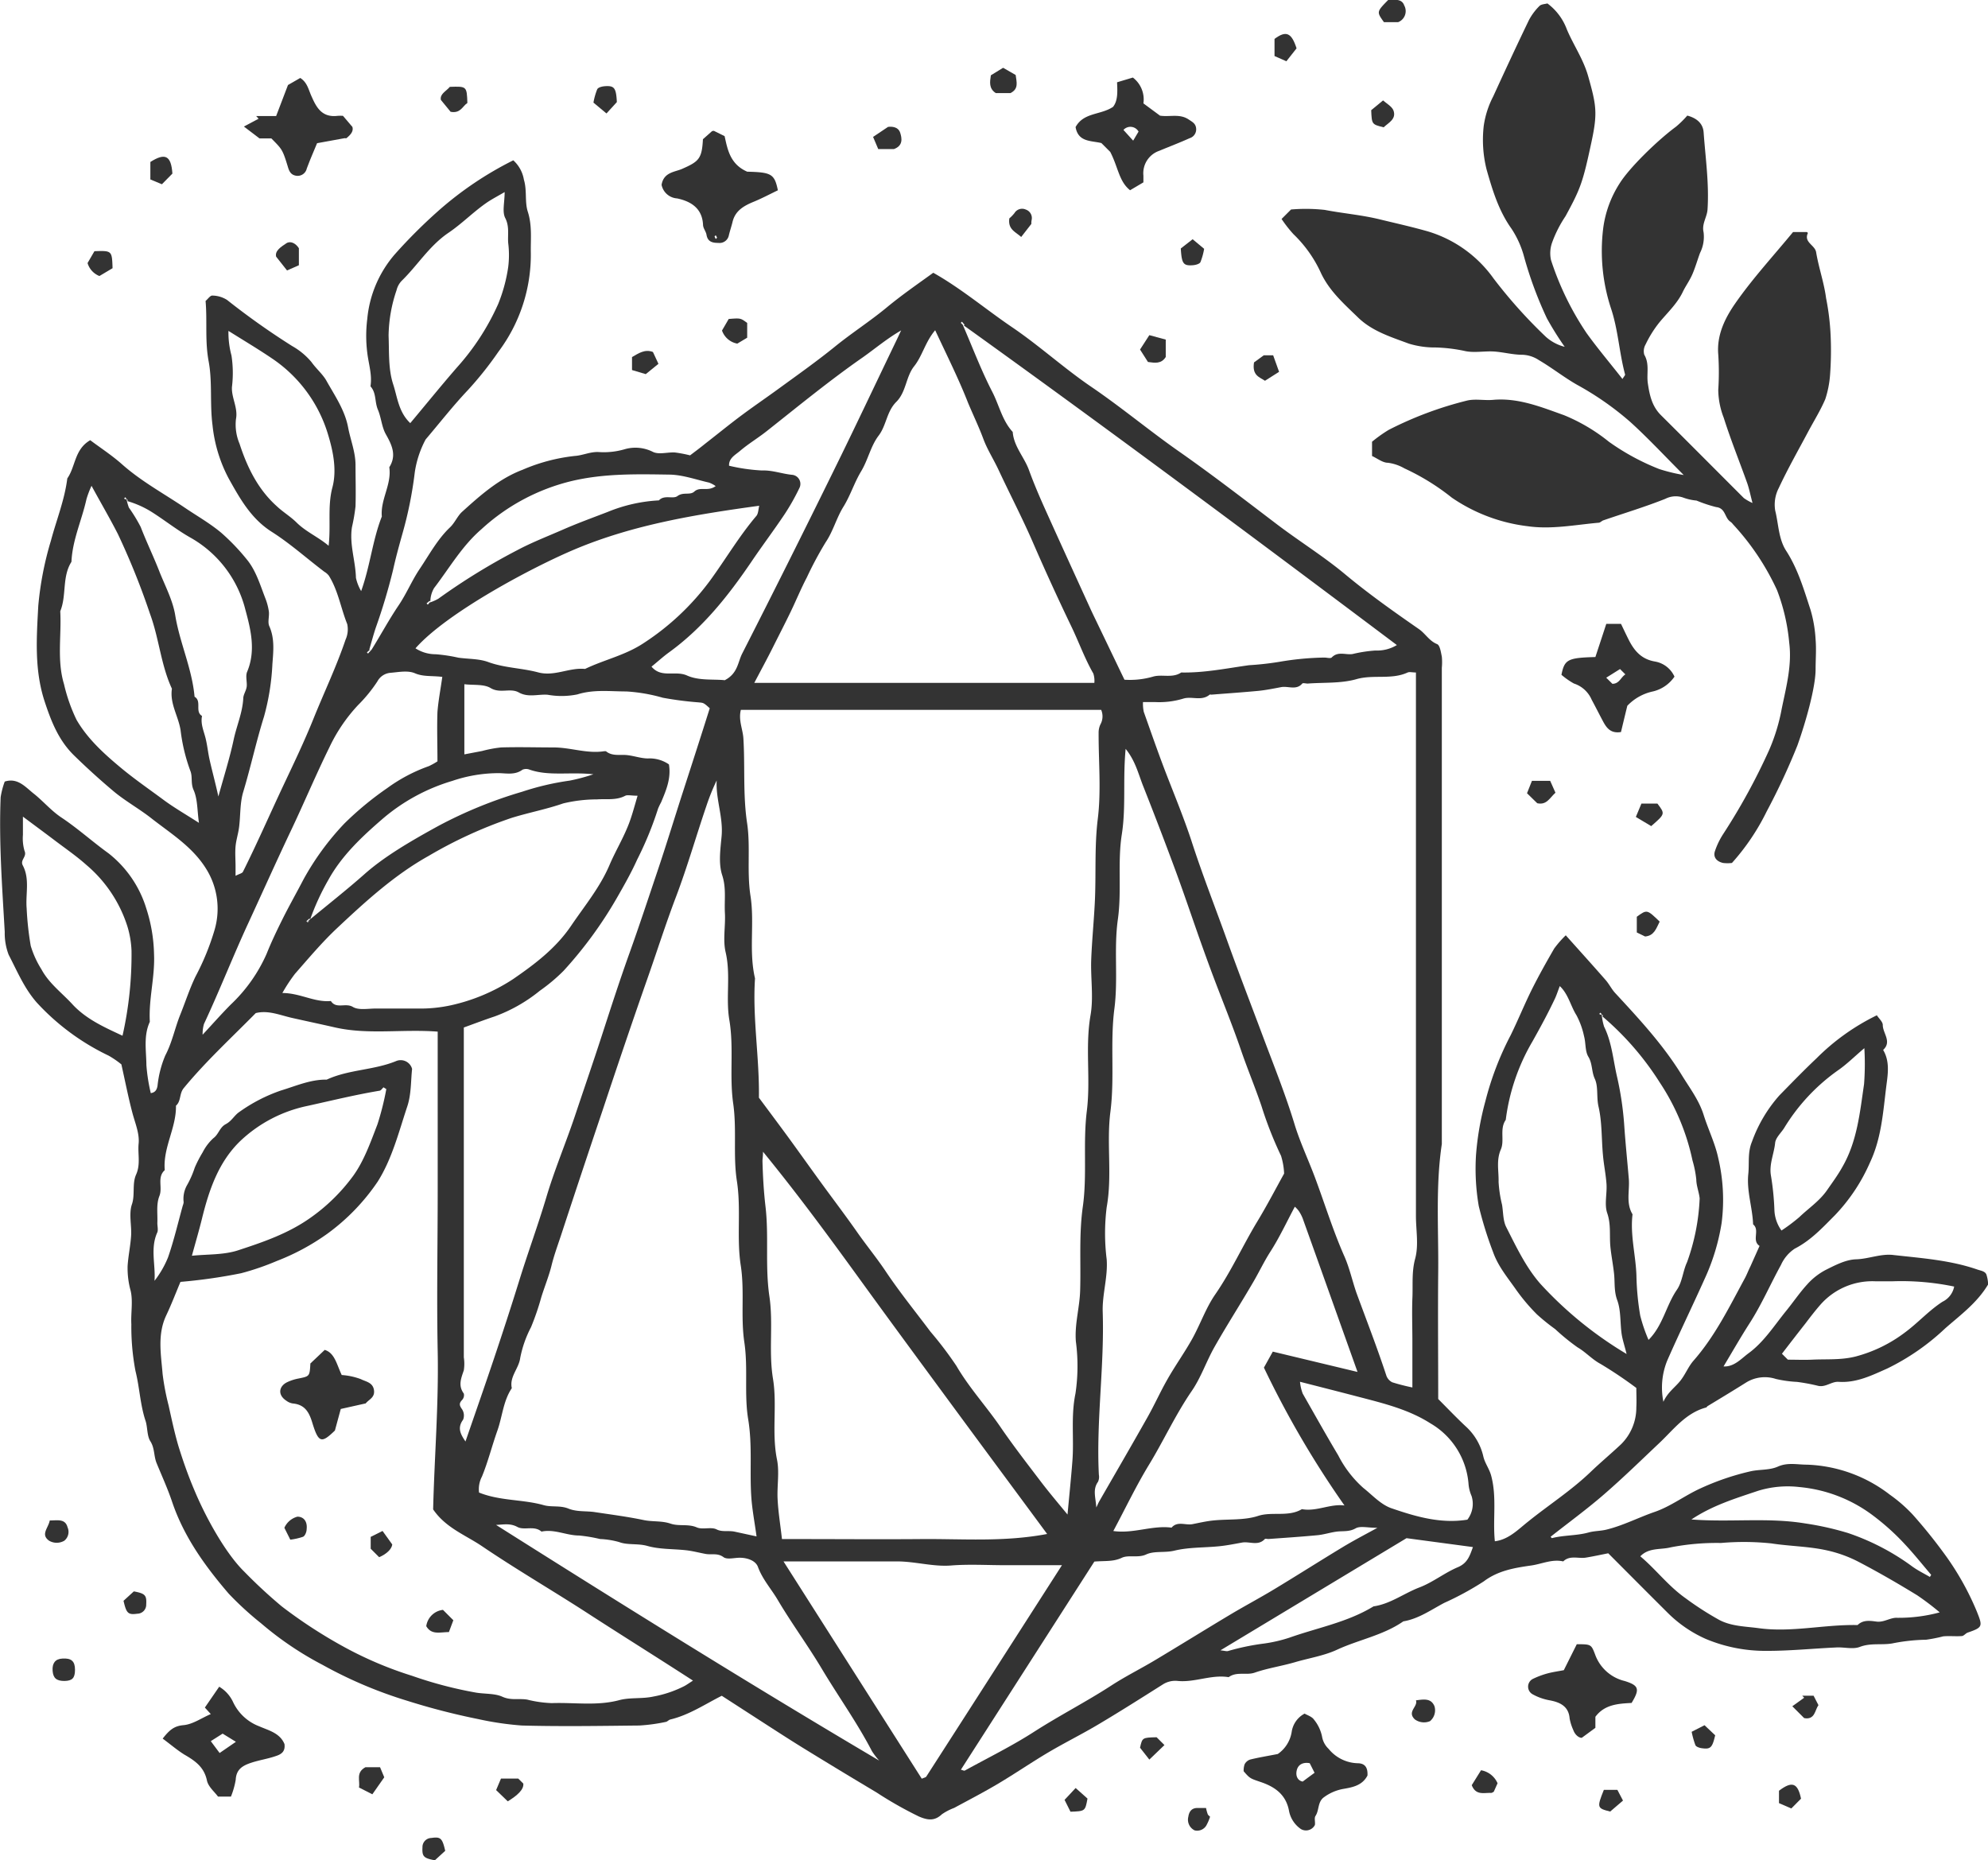 <svg xmlns="http://www.w3.org/2000/svg" viewBox="0 0 335.56 313.99"><defs><style>.a{fill:#333;}</style></defs><path class="a" d="M62.67,109.74c1.6-2.57,3-5.18,4.64-7.6,1.34-2,2.22-4.16,3.53-6.11,1.62-2.41,3-5,5.1-7,.8-.75,1.25-1.87,2-2.59,3.12-2.82,6.26-5.63,10.27-7.15a30.44,30.44,0,0,1,8.81-2.33c1.39-.09,2.68-.77,4.16-.65a12.53,12.53,0,0,0,4.18-.46,6.52,6.52,0,0,1,4.8.4c1,.53,2.47.06,3.73.12a21.09,21.09,0,0,1,2.59.49c.55-.42,1.58-1.18,2.59-2,2.07-1.61,4.1-3.27,6.2-4.83s4.22-3,6.31-4.53c3.15-2.29,6.35-4.56,9.36-7,2.82-2.29,5.88-4.25,8.68-6.56,2.53-2.1,5.28-4,7.91-5.9,4.72,2.66,8.83,6.15,13.26,9.16,4.65,3.15,8.85,7,13.48,10.14,5,3.41,9.59,7.24,14.49,10.69,5.73,4,11.28,8.29,16.86,12.53,3.74,2.83,7.75,5.32,11.35,8.31,4,3.34,8.26,6.35,12.54,9.32,1.08.75,1.74,2,3.06,2.53.49.2.64,1.36.8,2.11a9.93,9.93,0,0,1,0,1.89v80.38c-1.07,7.13-.54,14.32-.61,21.48s0,14.29,0,21.56c1.49,1.49,3,3.08,4.61,4.59a9.8,9.8,0,0,1,3,5.08c.25,1.14,1,2.07,1.32,3.24,1,3.68.25,7.41.63,11.1,2.32-.28,3.94-2,5.6-3.31,3.47-2.8,7.23-5.21,10.49-8.32,1.68-1.62,3.51-3.14,5.23-4.76a8.69,8.69,0,0,0,2.56-6.19c.06-1.14,0-2.29,0-3.3a71.87,71.87,0,0,0-6.05-4.06c-1.44-.77-2.5-2-3.87-2.79a36.6,36.6,0,0,1-3.78-3.08,35.12,35.12,0,0,1-3.06-2.47,32.21,32.21,0,0,1-3.55-4.2c-1.39-2-3-3.89-3.85-6.28a63.07,63.07,0,0,1-2.44-7.84,37.14,37.14,0,0,1-.46-8.59,48,48,0,0,1,1.58-9.08A51.11,51.11,0,0,1,255,174.71c1.24-2.53,2.3-5.15,3.55-7.67,1.18-2.36,2.47-4.66,3.79-6.94a17.65,17.65,0,0,1,1.95-2.23c2.37,2.65,4.57,5.08,6.72,7.54.59.67,1,1.52,1.59,2.17,4.07,4.4,8.16,8.8,11.3,13.93,1.32,2.15,2.88,4.19,3.66,6.67s1.9,4.72,2.44,7.17a30.78,30.78,0,0,1,.6,11.06,35.89,35.89,0,0,1-2.89,9.5c-2.07,4.61-4.28,9.15-6.31,13.78a12.12,12.12,0,0,0-.63,6.92c.71-1.59,1.93-2.4,2.82-3.5s1.37-2.43,2.27-3.45c3.63-4.14,6-9,8.6-13.79.38-.68.64-1.41,1-2.12L297,210.3c-1.39-.91.12-2.68-1.09-3.64-.1-2.85-1.11-5.6-.81-8.5.19-1.81-.14-3.62.61-5.43a23.91,23.91,0,0,1,4.65-7.85c2.06-2.1,4.1-4.21,6.24-6.23a37.59,37.59,0,0,1,10.2-7.28c.34.54,1,1.1,1,1.64,0,1.41,1.58,2.81.06,4.21,1.15,1.92.8,4.08.55,6-.56,4.4-.8,8.82-2.77,13a30.54,30.54,0,0,1-5.91,8.89c-2.08,2.09-4.07,4.26-6.79,5.65a6.49,6.49,0,0,0-2.33,2.76c-1.79,3.25-3.26,6.67-5.27,9.8-1.53,2.38-2.93,4.84-4.42,7.32,1.8.1,3-1.33,4.23-2.23,2.57-1.88,4.31-4.64,6.31-7.11,1.21-1.48,2.28-3.08,3.57-4.49a11.11,11.11,0,0,1,3.08-2.43c1.64-.82,3.43-1.77,5.19-1.82,2.16-.07,4.22-1,6.35-.72,4.74.53,9.53.86,14.1,2.44.6.21,1.27.27,1.53.82a6,6,0,0,1,.3,1.7c-1.86,3.12-4.7,5.18-7.25,7.42a39.05,39.05,0,0,1-9.77,6.77c-2.63,1.17-5.21,2.45-8.21,2.25-1.23-.08-2.21,1-3.53.66a31.46,31.46,0,0,0-3.51-.65,19.77,19.77,0,0,1-3.57-.5,6,6,0,0,0-5,.6c-2.16,1.36-4.35,2.68-6.53,4-.08.06-.13.19-.22.22-3.46.92-5.49,3.72-7.91,6-3.09,2.92-6.14,5.9-9.35,8.68-2.88,2.5-6,4.77-9,7.14.09.09.18.24.23.23,2-.52,4.14-.39,6.17-.95.95-.27,2-.24,3-.48,2.84-.69,5.45-2.06,8.18-3s5.14-2.81,7.79-4a43.21,43.21,0,0,1,8.3-2.83c1.57-.37,3.25-.17,4.69-.81,1.65-.74,3.28-.33,4.89-.33a24.21,24.21,0,0,1,14,5.06,25.1,25.1,0,0,1,3.91,3.41,87.41,87.41,0,0,1,5.68,7.1,46.91,46.91,0,0,1,5.11,9.23c1,2.5,1,2.67-1.53,3.54-.36.12-.65.56-1,.59-1.05.08-2.11-.05-3.15.05a25,25,0,0,1-2.89.57,31.52,31.52,0,0,0-5.74.63c-1.78.3-3.6-.12-5.44.58-1.19.46-2.7,0-4.06.1-3.91.18-7.81.58-11.72.57a26,26,0,0,1-10.19-2,21.32,21.32,0,0,1-6.39-4.35c-3.35-3.33-6.68-6.68-10.11-10.12-1.23.24-2.49.52-3.77.73s-2.7-.45-3.83.64c-1.88-.43-3.62.44-5.41.69-2.79.4-5.58.85-8,2.68a50.36,50.36,0,0,1-6.67,3.63c-2.24,1.18-4.33,2.69-6.91,3.12-3.41,2.37-7.54,3.09-11.24,4.81-2.17,1-4.68,1.39-7,2.07s-4.6,1-6.83,1.77c-1.4.5-3.07-.23-4.41.77-2.91-.48-5.68.91-8.57.64a3.91,3.91,0,0,0-2.58.61c-3.58,2.26-7.15,4.53-10.79,6.69-2.76,1.65-5.66,3.08-8.44,4.72s-5.64,3.6-8.52,5.31c-2.43,1.45-4.95,2.75-7.44,4.1a9.32,9.32,0,0,0-2.06,1.07c-1.26,1.19-2.44,1-3.9.37a65.2,65.2,0,0,1-7.15-4.06q-6.19-3.69-12.35-7.48c-2.51-1.55-5-3.17-7.48-4.77l-6.28-4.06c-2.81,1.41-5.5,3.24-8.67,4-.28.06-.5.36-.77.41a29.81,29.81,0,0,1-4.47.61c-6.62.07-13.24.18-19.85,0a52.15,52.15,0,0,1-7.38-1.09,115.47,115.47,0,0,1-12-3.1A73.29,73.29,0,0,1,54.42,281a55.1,55.1,0,0,1-10.35-7,53.85,53.85,0,0,1-5.46-5c-4-4.66-7.58-9.61-9.58-15.57-.74-2.19-1.72-4.33-2.6-6.48-.49-1.21-.3-2.51-1.05-3.68-.59-.93-.46-2.38-.81-3.44-.92-2.75-1-5.63-1.7-8.41a39.86,39.86,0,0,1-.7-7.91c-.1-1.89.3-3.86-.12-5.65a14.25,14.25,0,0,1-.51-4.18c.11-1.7.48-3.39.59-5.1s-.41-3.71.14-5.31,0-3.5.72-5.05c.76-1.74.24-3.47.41-5.19s-.61-3.5-1.06-5.22c-.66-2.5-1.15-5-1.85-8.15a15.43,15.43,0,0,0-2.16-1.48,39.63,39.63,0,0,1-12.08-8.91c-2.14-2.41-3.35-5.35-4.79-8.12A10.17,10.17,0,0,1,.8,157.3c-.43-7.57-1-15.14-.69-22.74a13.58,13.58,0,0,1,.69-2.64c2.25-.71,3.54,1,5,2.12,1.59,1.29,2.9,2.86,4.64,4,2.75,1.84,5.21,4.07,7.89,6a18.82,18.82,0,0,1,6.36,9.29A26.63,26.63,0,0,1,26,161.06c.17,3.85-.93,7.58-.71,11.41-1.09,2.36-.6,4.86-.58,7.3a29.91,29.91,0,0,0,.74,4.74c.65-.1,1-.43,1.14-1.24a17.69,17.69,0,0,1,1.31-5.12c1.16-2.2,1.61-4.6,2.51-6.84S32,166.9,33,164.83a42.2,42.2,0,0,0,3.2-7.81,12.7,12.7,0,0,0-1.44-10.43c-2.29-3.66-5.85-5.85-9.11-8.39-2-1.59-4.31-2.87-6.31-4.5-2.39-2-4.67-4.07-6.88-6.23-2.61-2.57-3.86-5.8-5-9.3-1.67-5.29-1.28-10.62-1-15.89a54.66,54.66,0,0,1,2.13-11c.93-3.5,2.32-6.9,2.77-10.53,1.41-2,1.19-4.9,3.87-6.45,1.73,1.3,3.66,2.55,5.36,4.06,3.23,2.87,7,4.91,10.55,7.3,2.06,1.4,4.21,2.61,6.15,4.22a36,36,0,0,1,4.33,4.5c1.57,1.88,2.27,4.29,3.15,6.56a10,10,0,0,1,.61,2.26c.11.83-.24,1.8.08,2.5.93,2.09.68,4.27.52,6.37a40,40,0,0,1-1.41,8.86c-1.32,4.2-2.24,8.51-3.51,12.72-.58,1.9-.45,4-.71,6-.14,1.08-.49,2.13-.59,3.21s0,2.31,0,3.47v1.5c.64-.34,1.11-.42,1.24-.67,2.35-4.7,4.45-9.51,6.68-14.26,1.82-3.86,3.68-7.72,5.27-11.68,1.78-4.41,3.84-8.71,5.37-13.23a4.24,4.24,0,0,0,.29-2.65c-1.09-2.71-1.53-5.66-3.1-8.17a2.78,2.78,0,0,0-.77-.67c-3-2.27-5.76-4.76-8.88-6.74-3.5-2.22-5.38-5.64-7.26-9a24.51,24.51,0,0,1-2.73-9c-.47-3.61,0-7.27-.65-10.76S35,54.25,34.7,50.8c.38-.32.79-.94,1.14-.91a4.73,4.73,0,0,1,2.49.74,125.16,125.16,0,0,0,11,7.79,11.74,11.74,0,0,1,3.25,2.7c.77,1.09,1.85,2,2.47,3.06,1.42,2.54,3.14,5,3.7,7.92.4,2.14,1.26,4.19,1.26,6.41s.07,4.63,0,6.94a30.82,30.82,0,0,1-.6,3.52c-.46,2.9.6,5.69.67,8.56a7.57,7.57,0,0,0,.88,2.24c1.52-4.21,1.91-8.57,3.49-12.59-.26-2.87,1.69-5.41,1.26-8.31,1.26-2,.47-3.71-.57-5.55-.71-1.24-.78-2.82-1.35-4.16s-.24-2.79-1.22-3.91c-.06-.06,0-.21,0-.31.22-1.85-.37-3.61-.58-5.42a22.81,22.81,0,0,1,0-5.66,19.38,19.38,0,0,1,4.71-11A87.88,87.88,0,0,1,74,35.58a58.4,58.4,0,0,1,12.64-8.52,5.65,5.65,0,0,1,1.79,3.27c.55,1.82.12,3.75.66,5.41.76,2.37.46,4.68.51,7a27.25,27.25,0,0,1-5.47,16.63A59,59,0,0,1,79,65.82c-2.52,2.66-4.79,5.57-7.16,8.36a17,17,0,0,0-1.83,5.56A66.71,66.71,0,0,1,67.9,90.18c-.56,2-1.11,4-1.55,6A98.29,98.29,0,0,1,63.41,106c-.4,1.22-.73,2.46-1.09,3.69a.71.71,0,0,1,.35.07.26.26,0,0,1-.23-.08l-.51.44.2.2A3.89,3.89,0,0,1,62.67,109.74ZM51.83,155.6c3.63-3,6.74-5.44,9.7-8.06,3.23-2.87,7.54-5.44,12.63-8.22a74.68,74.68,0,0,1,14-5.69,45.22,45.22,0,0,1,8-1.87,31.52,31.52,0,0,0,4-1.07c-4-.43-7.45.35-10.74-.77a1.58,1.58,0,0,0-1.23,0c-1.2.89-2.55.63-3.85.58a24.38,24.38,0,0,0-8,1.31,32.1,32.1,0,0,0-11.77,6.41c-3.47,3-6.89,6.19-9.16,10.32a40.69,40.69,0,0,0-3.05,6.63l-.13-.13-.51.44.2.2C52.18,155.52,52.33,155.35,51.83,155.6ZM72.4,101.74a7.88,7.88,0,0,0,1.57-.67,107.55,107.55,0,0,1,13.31-8.19c2.47-1.32,5.12-2.34,7.7-3.47s5-2,7.59-3a26.31,26.31,0,0,1,8.65-1.95c.91-1,2.4-.17,3.13-.73,1-.74,2.12-.09,2.85-.76,1-.91,2.26.07,3.6-.92a4.64,4.64,0,0,0-1.11-.59c-2.21-.5-4.43-1.31-6.66-1.35-5.52-.08-11-.22-16.52,1.08a34.38,34.38,0,0,0-15.24,8.13c-3.28,2.82-5.41,6.56-8,9.94a4.58,4.58,0,0,0-.63,2.28l-.12-.13-.52.44.2.2C72.36,101.93,72.51,101.76,72.4,101.74ZM21.46,84.57l.12-.12-.43-.52-.2.2c.17.15.34.3.37-.06a9.56,9.56,0,0,0,.43,1.6,26.8,26.8,0,0,1,2,3.28C24.76,91.57,26,94.11,27,96.71c.95,2.33,2.17,4.69,2.57,7.1.76,4.69,2.84,9,3.27,13.79,1.28.75,0,2.5,1.26,3.25-.28,1.36.32,2.57.62,3.84s.39,2.35.65,3.51c.45,2,1,4,1.49,6.24.93-3.39,1.92-6.48,2.59-9.64.5-2.31,1.48-4.5,1.61-6.91,0-.65.49-1.28.58-2s-.23-1.78.07-2.49c1.5-3.55.62-7.12-.28-10.44a19.36,19.36,0,0,0-9.31-12.23c-2.23-1.26-4.26-2.88-6.43-4.26A16.18,16.18,0,0,0,21.46,84.57Zm249,87,.12-.13-.44-.51-.2.2c.17.14.35.29.41-.07a9.58,9.58,0,0,0,.41,2.23c1.33,2.69,1.53,5.68,2.2,8.52a53.12,53.12,0,0,1,1.21,8.29c.21,3,.51,5.91.76,8.86.17,2-.52,4.13.63,6-.43,3.52.57,7,.66,10.45a45,45,0,0,0,.64,6.66,26.94,26.94,0,0,0,1.4,4.09c2.44-2.43,2.95-5.79,4.8-8.48.9-1.31,1-3.14,1.7-4.63a35.82,35.82,0,0,0,2.13-10.77c-.11-1.07-.56-2.13-.57-3.2a17.89,17.89,0,0,0-.64-3.21,37.92,37.92,0,0,0-5.52-13.15A48.84,48.84,0,0,0,270.5,171.58ZM162.69,54.94l.12-.12-.44-.52-.2.2c.17.15.35.29.39.45,1.62,3.74,3.06,7.57,4.93,11.19,1.16,2.25,1.67,4.84,3.45,6.77.18,2.45,1.94,4.23,2.74,6.43s1.71,4.33,2.66,6.45c2.59,5.76,5.22,11.5,7.84,17.24.41.88.84,1.75,1.26,2.63,1.48,3.07,2.95,6.15,4.36,9.07a14,14,0,0,0,4.82-.52c1.5-.45,3.27.31,4.76-.7,3.87.08,7.65-.7,11.45-1.23a50.42,50.42,0,0,0,5.12-.57,48.79,48.79,0,0,1,7.59-.72c.42,0,1,.18,1.23,0,1.07-1.13,2.38-.4,3.55-.6a23.18,23.18,0,0,1,3.84-.59,6.44,6.44,0,0,0,3.62-.92C211.58,90.7,187.3,72.6,162.69,54.94ZM128.1,185.28c1.59,2.14,3.26,4.37,4.91,6.62,1.94,2.66,3.84,5.34,5.78,8s4.06,5.45,6,8.23c1.55,2.2,3.25,4.27,4.75,6.52,2.34,3.49,5,6.77,7.52,10.13a61.87,61.87,0,0,1,4.37,5.76c2.22,3.81,5.21,7,7.67,10.66,2,2.89,4.13,5.66,6.25,8.44,1.5,2,3.08,3.86,4.84,6,.3-3.29.6-6.12.82-9,.3-3.79-.28-7.58.52-11.42a31.53,31.53,0,0,0,.07-8.79c-.23-2.92.63-5.69.72-8.56.15-4.74-.22-9.47.46-14.25.74-5.29,0-10.72.67-16.11s-.31-10.74.62-16.13c.54-3.05,0-6.28.12-9.43s.44-6.33.6-9.5c.25-4.75-.08-9.48.51-14.25s.12-9.64.14-14.47a3.23,3.23,0,0,1,.3-1.45,2.79,2.79,0,0,0,.13-2.46H125.05c-.44,1.75.34,3.27.43,4.84.29,4.74-.09,9.48.62,14.24.61,4-.07,8.19.58,12.34.71,4.56-.32,9.3.76,13.9C127,171.88,128.2,178.47,128.1,185.28ZM30.46,216.37c-.79,1.88-1.52,3.79-2.39,5.63-1.54,3.24-.89,6.61-.62,9.94a41.19,41.19,0,0,0,1,5.25c.51,2.3,1,4.62,1.66,6.87.77,2.5,1.65,5,2.67,7.4,2,4.8,5.34,10.78,8.45,13.82a84.34,84.34,0,0,0,6.35,5.88,81.87,81.87,0,0,0,10.7,6.94,63.25,63.25,0,0,0,11.27,4.76,68.87,68.87,0,0,0,10.82,2.84c1.49.24,3.18.12,4.42.69,1.48.67,2.83.25,4.21.49a19.77,19.77,0,0,0,4.14.59c3.81-.14,7.62.51,11.42-.51,1.81-.48,3.8-.18,5.73-.6a19.19,19.19,0,0,0,5.27-1.79c.44-.25.86-.55,1.41-.9-5.86-3.79-11.52-7.33-17.13-10.95-6.13-4-12.43-7.64-18.47-11.73-2.79-1.89-6.14-3.1-8.26-6.22.21-8.77.95-17.7.77-26.66s0-18.07,0-27.1V174.13c-6-.46-11.73.57-17.38-.72-2.41-.55-4.82-1.06-7.22-1.6-2-.45-4-1.34-6.11-.81C39,175.23,34.72,179.16,31,183.68c-.76.94-.41,2.18-1.3,2.95.08,3.75-2.22,7.08-1.89,10.88-1.34,1.2-.33,2.9-.9,4.35s-.28,3-.35,4.58c0,.52.16,1.13,0,1.56-1.23,2.69-.28,5.45-.48,8.19a16.63,16.63,0,0,0,2.28-3.95c1-2.87,1.68-5.82,2.49-8.74a2.28,2.28,0,0,0,.15-.57,4.7,4.7,0,0,1,.59-2.92,16,16,0,0,0,1.28-2.92,20.46,20.46,0,0,1,1.34-2.59,8.3,8.3,0,0,1,1.8-2.38c.9-.65,1.05-1.82,2.09-2.37s1.46-1.51,2.31-2.07a27.38,27.38,0,0,1,7-3.61c2.56-.77,5-1.88,7.74-1.84,3.69-1.71,7.88-1.58,11.64-3.1a2,2,0,0,1,2.77,1.29c-.22,1.91-.12,4.25-.81,6.32-1.44,4.32-2.56,8.85-5,12.71a35.33,35.33,0,0,1-8.48,8.78,38.19,38.19,0,0,1-8.52,4.6,44.15,44.15,0,0,1-6.05,2.08A90.88,90.88,0,0,1,30.46,216.37ZM238.4,234.19V226.4c0-2.41-.09-4.83,0-7.24.11-2.23-.15-4.42.47-6.71s.13-4.8.13-7.21V113.51c-.6,0-1.07-.14-1.4,0-2.76,1.27-5.78.3-8.66,1.13-2.6.74-5.46.53-8.21.74-.32,0-.79-.14-.92,0-1,1.18-2.38.38-3.55.6s-2.55.5-3.84.63c-2.63.25-5.28.43-7.93.64-.1,0-.24-.05-.31,0-1.36,1.15-3,.22-4.45.67a14,14,0,0,1-4.8.58h-2a6.55,6.55,0,0,0,.13,1.65c1.3,3.66,2.57,7.34,4,11s2.81,7.06,4,10.63c1.82,5.66,4,11.2,6,16.77,1.92,5.37,4,10.74,6,16.09,1.87,5,3.89,10,5.44,15.09.93,3.06,2.33,6,3.45,9,1.67,4.46,3.05,9,5,13.39.85,1.95,1.31,4.08,2,6.08,1.71,4.66,3.51,9.28,5.06,14a2,2,0,0,0,1,1.12A34.52,34.52,0,0,0,238.4,234.19ZM127.7,259.33c-.34-2.47-.72-4.45-.87-6.45-.33-4.43.2-8.84-.54-13.31-.7-4.23,0-8.61-.65-13s.07-8.61-.61-13c-.72-4.67.09-9.46-.65-14.23-.66-4.25,0-8.61-.61-13-.69-4.67.14-9.47-.67-14.22-.62-3.73.27-7.59-.62-11.4-.49-2.1,0-4.4-.12-6.6s.26-4.19-.46-6.4c-.65-2-.3-4.38-.1-6.56.3-3.22-1-6.24-.83-9.43a36.5,36.5,0,0,0-1.72,4.26c-1.76,5.16-3.26,10.43-5.19,15.5-1.76,4.64-3.25,9.36-4.89,14-2.54,7.25-5,14.53-7.42,21.81q-3.59,10.65-7.09,21.32c-.55,1.66-1.16,3.32-1.57,5s-1.16,3.53-1.71,5.29A44,44,0,0,1,89.64,224a19,19,0,0,0-1.83,5.2c-.23,1.81-1.85,3.17-1.42,5.11-1.46,2.17-1.59,4.79-2.44,7.18-.91,2.56-1.57,5.23-2.6,7.74a4.58,4.58,0,0,0-.49,2.7c3.59,1.44,7.37,1.12,10.93,2.13,1.32.37,2.74,0,4.17.58s3,.37,4.44.59c2.77.42,5.54.77,8.29,1.35,1.46.3,3,.09,4.48.59s3,0,4.47.65c1,.41,2.4-.14,3.32.33s2,.17,3,.37ZM190,126.4c-.49,5.18.08,9.81-.65,14.46s0,9.46-.65,14.23c-.72,5,.06,10.08-.6,15.18-.74,5.72.07,11.57-.67,17.38-.69,5.32.34,10.73-.63,16.12a35.48,35.48,0,0,0,0,8.8c.22,3-.77,5.91-.67,8.88.3,9.17-1.11,18.3-.65,27.47a2,2,0,0,1-.14,1.19c-.94,1.31-.4,2.61-.29,4.34.28-.59.35-.77.44-.94,2.73-4.75,5.49-9.49,8.18-14.26,1.2-2.12,2.19-4.35,3.4-6.46,1.31-2.31,2.87-4.48,4.16-6.79,1.37-2.46,2.3-5.21,3.89-7.51,2.69-3.89,4.62-8.19,7.05-12.22,1.71-2.82,3.23-5.75,4.58-8.18a11.7,11.7,0,0,0-.52-3,64.19,64.19,0,0,1-3.3-8.4c-1.09-3.22-2.41-6.36-3.51-9.58-1.45-4.22-3.15-8.35-4.72-12.53-.75-2-1.47-4-2.18-6-1.36-3.85-2.66-7.72-4.07-11.55q-2.62-7.09-5.41-14.14C192.17,130.75,191.7,128.5,190,126.4ZM157.85,55.74c-1.69,2-2.15,4.32-3.55,6.08s-1.33,4.33-3,6-1.65,3.94-3,5.72-1.77,4.06-2.94,6-1.82,4.1-3,6-1.73,4.13-3,6a61,61,0,0,0-3.17,5.92c-1,1.91-1.8,3.87-2.73,5.8s-2,4-3,6-2.05,3.92-3.14,6h57.4a4.08,4.08,0,0,0-.17-1.57c-1.46-2.54-2.44-5.3-3.7-7.92q-3.41-7.09-6.54-14.3c-1.78-4.09-3.85-8.06-5.74-12.11-.82-1.77-1.91-3.46-2.57-5.23-.78-2.1-1.75-4.11-2.61-6.16C161.84,64,159.87,60.07,157.85,55.74ZM78.57,243.31c1.57-4.56,3.18-9.15,4.73-13.76s3-9.06,4.41-13.61,3.13-9.22,4.52-13.89,3.29-9.14,4.83-13.74,3.06-9,4.54-13.56,3-9.27,4.64-13.84,3.16-9.19,4.71-13.79,2.91-9.09,4.38-13.63,3-9.27,4.47-13.94c-1.08-1-1.09-.91-1.93-1a57,57,0,0,1-6-.78,28.3,28.3,0,0,0-6.15-1.06c-2.75,0-5.5-.37-8.27.5a13.36,13.36,0,0,1-5,.06c-1.62-.13-3.28.51-4.88-.39-1.43-.81-3.13.23-4.75-.74-1.16-.7-2.88-.46-4.44-.65v11.84l3-.57a20.12,20.12,0,0,1,3.21-.6c2.94-.09,5.88,0,8.82,0s5.66,1.09,8.56.64c.1,0,.25,0,.31,0,1.06.88,2.33.53,3.52.65s2.35.55,3.52.57a5.77,5.77,0,0,1,3.59,1c.4,2.34-.47,4.37-1.32,6.4a11.43,11.43,0,0,0-.51,1.06,58.09,58.09,0,0,1-3.53,8.61c-1,2.22-2.21,4.35-3.42,6.46a69.56,69.56,0,0,1-9,12.31,29.69,29.69,0,0,1-4,3.36,26.37,26.37,0,0,1-7.65,4.35c-1.75.58-3.47,1.24-5.19,1.86v55.67a7.26,7.26,0,0,1,0,2.19c-.45,1.34-1,2.58,0,3.93A1.19,1.19,0,0,1,78,236.3c-.56.59-.45.95,0,1.58a1.94,1.94,0,0,1,.17,1.75C77.1,241.07,77.82,242.19,78.57,243.31Zm98.18,15.61c-5.36-7.26-10.65-14.39-15.91-21.54s-10.43-14.16-15.59-21.28-10.5-14.41-16.46-21.7c0,.85-.1,1.24-.09,1.62.07,2.55.21,5.08.51,7.63.59,5-.09,10.1.66,15.18.68,4.58-.16,9.25.61,13.93.72,4.44-.25,9.06.67,13.6.43,2.11,0,4.4.1,6.6s.47,4.41.74,6.82h2.73c6.94,0,13.87.06,20.8,0S169.44,260.31,176.75,258.92ZM107.62,134.31c-1.07,0-1.68-.18-2.07,0-1.54.82-3.18.5-4.79.62a24.37,24.37,0,0,0-5.7.68c-2.88,1-5.84,1.55-8.73,2.45a74.89,74.89,0,0,0-14,6.42c-5.73,3.2-10.63,7.67-15.41,12.16-2.55,2.39-4.82,5.1-7.13,7.73a27.63,27.63,0,0,0-2.13,3.24c3,0,5.42,1.61,8.19,1.35.9,1.41,2.47.25,3.71,1,1,.6,2.61.26,3.95.27,2.31,0,4.62,0,6.92,0a24.3,24.3,0,0,0,5.74-.56,31.5,31.5,0,0,0,10.44-4.41c3.66-2.52,7.21-5.19,9.79-9,2.27-3.35,4.86-6.46,6.47-10.23.91-2.14,2.11-4.16,3-6.3C106.56,138.13,107,136.41,107.62,134.31Zm110.94,69.37c-1.38,2.57-2.6,5.22-4.17,7.65-1,1.57-1.8,3.25-2.73,4.86-2.16,3.73-4.5,7.36-6.63,11.11-1.4,2.45-2.3,5.21-3.89,7.51-2.74,4-4.72,8.36-7.22,12.46-2.16,3.55-3.95,7.32-6,11.15,3.39.49,6.56-1,9.83-.57,1-1.16,2.35-.36,3.53-.59s2.33-.5,3.51-.62c2.54-.26,5.23,0,7.57-.77s5.11.23,7.39-1.14c2.49.45,4.76-.94,7.19-.62a161.59,161.59,0,0,1-13.6-23.27l1.5-2.7,14.3,3.43c-3.19-8.93-6.21-17.42-9.25-25.9a6.36,6.36,0,0,0-.68-1.29A4.38,4.38,0,0,0,218.56,203.68Zm-39.31,60.51h-9.6c-3,0-6.1-.19-9.12.05s-6.1-.7-9.18-.69c-4.51,0-9,0-13.53,0h-5.57l23.34,36.68c.42-.19.68-.22.76-.36C163.94,288.07,171.52,276.25,179.25,264.19Zm-17.06,34.52c.3.07.54.21.67.14,3.94-2.17,8-4.16,11.76-6.59,4.23-2.71,8.7-5,12.9-7.72,2.37-1.55,4.93-2.82,7.36-4.27,4.3-2.57,8.56-5.22,12.86-7.79,2.43-1.45,4.94-2.78,7.37-4.25,3.88-2.34,7.69-4.77,11.56-7.11,1.74-1.05,3.55-2,5.83-3.24-1.65,0-2.89-.35-3.68.09-1.11.63-2.16.41-3.25.56s-2.13.5-3.21.6c-2.74.26-5.5.44-8.25.64-.21,0-.51-.08-.61,0-1.13,1.23-2.58.37-3.85.6s-2.56.49-3.84.62c-2.54.26-5.15.15-7.6.75-1.62.39-3.38,0-4.75.64s-3,0-4.17.59c-1.41.65-2.78.46-4.57.61Zm-34-213.35c-10.8,1.48-21.17,3.19-31,7.29-7.18,3-21.75,10.74-27.06,16.78a6.24,6.24,0,0,0,3.4,1,27,27,0,0,1,3.84.58c1.69.24,3.49.16,5.05.74,2.74,1,5.64,1,8.41,1.74s5.24-.85,7.92-.58c3.24-1.56,6.79-2.3,9.88-4.35A43.09,43.09,0,0,0,119.85,98c2.64-3.62,4.92-7.51,7.84-10.94C128,86.65,128,86,128.15,85.36ZM274.56,228.54c-.38-1.51-.7-2.44-.84-3.39-.27-1.9-.1-3.93-.74-5.68-.57-1.54-.38-3-.54-4.49s-.46-3-.61-4.46c-.2-1.91.13-3.8-.54-5.75-.52-1.5,0-3.33-.13-5s-.45-3.18-.59-4.77c-.26-2.74-.14-5.56-.75-8.21-.38-1.63,0-3.37-.65-4.74-.54-1.2-.36-2.5-1.06-3.67-.58-.95-.42-2.32-.73-3.46a13.43,13.43,0,0,0-1.28-3.55c-1-1.58-1.36-3.55-2.82-4.93-.33.85-.53,1.5-.82,2.12-1.16,2.46-2.46,4.85-3.8,7.24a34.61,34.61,0,0,0-4.5,13.22c-1.08,1.55-.16,3.46-.83,5-.8,1.83-.33,3.66-.38,5.48a21.25,21.25,0,0,0,.58,3.83c.22,1.27.15,2.69.71,3.79,1.69,3.32,3.29,6.74,5.75,9.56A64.41,64.41,0,0,0,274.56,228.54ZM148.4,297.17a12.22,12.22,0,0,1-1.22-1.59c-2.49-4.8-5.65-9.2-8.42-13.83-2.38-4-5.13-7.72-7.49-11.71-1.09-1.85-2.56-3.45-3.33-5.55-.39-1.07-1.77-1.55-3.06-1.56-.94,0-2.15.35-2.76-.1-1-.74-2-.36-3-.54s-2.13-.48-3.2-.61c-2.22-.26-4.53-.14-6.64-.74-1.63-.46-3.33-.11-4.76-.65a14,14,0,0,0-3.25-.52,25.61,25.61,0,0,0-3.52-.59c-2.15,0-4.17-1.13-6.35-.66-1.23-1.08-2.9-.15-4.08-.79s-2.26-.41-3.59-.34C105.27,271,126.64,284.32,148.4,297.17ZM15.45,82a16.62,16.62,0,0,0-.85,2.23c-.78,3.55-2.38,6.9-2.54,10.6-1.62,2.55-.79,5.67-1.89,8.34.23,4.11-.59,8.28.64,12.33a28.32,28.32,0,0,0,2.11,6c1.88,3.25,4.72,5.8,7.56,8.16,2.29,1.9,4.78,3.61,7.19,5.4,1.78,1.31,3.72,2.42,5.91,3.83-.3-2.1-.21-4-.91-5.56-.51-1.15-.13-2.22-.55-3.24a30,30,0,0,1-1.64-6.84c-.37-2.37-1.85-4.49-1.46-7-1.86-4-2.17-8.51-3.7-12.64a123.75,123.75,0,0,0-5.43-13.49C18.53,87.46,17,84.85,15.45,82Zm59.21,32.25c-1.86-.22-3.22,0-4.65-.62-1.16-.49-2.7-.19-4.05-.07A2.75,2.75,0,0,0,63.71,115a24.54,24.54,0,0,1-3.26,4,27.73,27.73,0,0,0-4.85,7.14c-2.23,4.53-4.19,9.19-6.35,13.76-2.5,5.26-4.88,10.58-7.32,15.87-2.61,5.64-4.87,11.44-7.5,17.06a6,6,0,0,0-.23,1.82c1.71-1.84,3.2-3.53,4.79-5.13A26.39,26.39,0,0,0,45,161c.8-2,1.72-3.92,2.67-5.83,1.13-2.27,2.38-4.47,3.55-6.72a45.4,45.4,0,0,1,6.9-9.44,53.66,53.66,0,0,1,7.26-6,27.45,27.45,0,0,1,7-3.69,11.82,11.82,0,0,0,1.46-.81c0-2.9-.1-5.63,0-8.36C74,118.19,74.37,116.31,74.66,114.23Zm47.64.58c2.27-1.15,2.23-3.1,3-4.56q7.81-15.33,15.39-30.76c3.65-7.4,7.16-14.87,10.74-22.3.23-.48.46-1,.68-1.44-2.35,1.35-4.3,3-6.41,4.5-5.61,3.9-10.88,8.23-16.23,12.46-1.48,1.18-3.13,2.16-4.56,3.38-.77.66-1.92,1.23-1.85,2.5a30.65,30.65,0,0,0,5.51.8c1.79-.07,3.39.56,5.09.73a1.54,1.54,0,0,1,1.26,2.26,37.55,37.55,0,0,1-2.44,4.33c-1.82,2.73-3.8,5.35-5.63,8.06-3.91,5.76-8.19,11.16-13.88,15.29-1.08.78-2.07,1.7-3,2.44,1.67,2,4,.6,6,1.5S120.4,114.61,122.3,114.81Zm-57.09,69-.48-.3c-.21.19-.41.53-.65.57-4.08.68-8.11,1.67-12.15,2.56a23.38,23.38,0,0,0-11.36,5.92c-3.66,3.52-5.26,8.2-6.45,13-.5,2.05-1.1,4.07-1.73,6.38,2.61-.27,5.34-.12,7.77-.91,4.22-1.38,8.47-2.83,12.2-5.47a31.07,31.07,0,0,0,7.28-7.14c1.83-2.55,2.92-5.68,4.07-8.66A47.54,47.54,0,0,0,65.21,183.82Zm262.21,88.33a45.2,45.2,0,0,0-3.81-2.89c-3.26-2-6.55-3.9-9.92-5.66a21.58,21.58,0,0,0-5.18-1.89c-3.12-.72-6.36-.72-9.54-1.21a44.45,44.45,0,0,0-8.48-.07,40.71,40.71,0,0,0-8.51.74c-1.67.43-3.65,0-5.11,1.51,2.63,2.2,4.7,5,7.62,7.06a51.7,51.7,0,0,0,5.73,3.69c2.06,1.08,4.43,1.08,6.63,1.38,5.46.75,10.92-.6,16.39-.53.11,0,.26,0,.31,0,.94-.92,2.13-.72,3.2-.58,1.29.16,2.34-.72,3.52-.64A26.55,26.55,0,0,0,327.42,272.15ZM69.25,71.42c2.65-3.16,5.22-6.34,7.9-9.42a40.84,40.84,0,0,0,6.94-10.69,26.81,26.81,0,0,0,1.69-6.22,16.38,16.38,0,0,0,0-4.08c-.11-1.39.24-2.76-.5-4.21-.54-1.06-.1-2.62-.1-4.38-1.2.7-2.06,1.15-2.85,1.67C80,35.66,78,37.75,75.66,39.32c-3.24,2.22-5.19,5.49-7.89,8.11A3.52,3.52,0,0,0,66.93,49a24.66,24.66,0,0,0-1.34,7.66c.11,2.77-.07,5.61.78,8.22C67.07,67,67.26,69.54,69.25,71.42ZM20.68,174.82a62.12,62.12,0,0,0,1.52-14.34,16.23,16.23,0,0,0-.7-4.13A22.51,22.51,0,0,0,14.59,146c-1.71-1.53-3.63-2.84-5.47-4.24-1.64-1.24-3.3-2.46-5.25-3.92,0,1.23,0,2.15,0,3.07a7.52,7.52,0,0,0,.27,2.71c.45,1-.78,1.51-.3,2.44,1.23,2.31.45,4.84.66,7.27a51.05,51.05,0,0,0,.69,6.33A16,16,0,0,0,7,163.62c1.29,2.41,3.51,4,5.32,6C14.63,172.06,17.59,173.38,20.68,174.82Zm227,81.69a4.38,4.38,0,0,0,.71-4,6.28,6.28,0,0,1-.51-2,13,13,0,0,0-6.45-10.27c-3.65-2.33-7.85-3.36-12-4.44-3.21-.84-6.43-1.66-10-2.57a7.65,7.65,0,0,0,.46,2c2,3.5,3.95,7,6,10.43a18.66,18.66,0,0,0,4.22,5.48c1.57,1.24,3,2.87,4.85,3.47C239,256,243.22,257.22,247.65,256.51ZM38.56,55.85A15,15,0,0,0,39.07,60a19.37,19.37,0,0,1,.08,5.33c-.09,1.85,1.05,3.51.68,5.41a8.26,8.26,0,0,0,.6,4.15c1.3,4,3.12,7.73,6.34,10.6,1,.94,2.27,1.7,3.27,2.69,1.6,1.59,3.66,2.44,5.43,3.94.4-3.49-.21-6.66.64-9.86.76-2.88.14-6-.7-8.79A23.62,23.62,0,0,0,46,60.56C43.71,59,41.27,57.55,38.56,55.85ZM314.69,176.92c-1.7,1.44-3,2.75-4.49,3.77a32.73,32.73,0,0,0-9.06,9.73c-.53.82-1.42,1.62-1.51,2.49-.18,1.81-1,3.5-.73,5.39a45.14,45.14,0,0,1,.61,6,6.33,6.33,0,0,0,1.19,3.4,30,30,0,0,0,3-2.25c1.57-1.51,3.41-2.71,4.7-4.57.9-1.3,1.84-2.56,2.63-4,2.46-4.31,2.91-9.15,3.61-13.89A45.63,45.63,0,0,0,314.69,176.92Zm-77.28,82.71L206,278.56c.72.07,1.05.2,1.31.11a39.3,39.3,0,0,1,6.08-1.26,24.34,24.34,0,0,0,4.29-1c4.74-1.68,9.78-2.59,14.16-5.27,2.85-.41,5.15-2.21,7.78-3.21,2.25-.86,4.22-2.46,6.45-3.4,1.62-.69,2-1.87,2.55-3.4Zm92.44-42.47a43.54,43.54,0,0,0-10.44-.89c-.94,0-1.89,0-2.83,0a11.65,11.65,0,0,0-9.35,4c-.87,1-1.64,2-2.45,3.07-1.35,1.72-2.69,3.45-4,5.16l1,1c1.35,0,2.71.06,4.07,0,2.43-.12,4.84.09,7.31-.52a23.83,23.83,0,0,0,8.39-4.08c2.2-1.62,4-3.67,6.33-5.18A3.59,3.59,0,0,0,329.85,217.16Zm-4.09,49,.21-.34c-1.49-1.75-2.93-3.56-4.5-5.23a40.22,40.22,0,0,0-5.26-4.74A24.33,24.33,0,0,0,303.73,251a17,17,0,0,0-7,.64c-3.76,1.27-7.63,2.43-11.23,4.83,6.57.51,12.9-.37,19.2.67a49.66,49.66,0,0,1,7.23,1.62,39.72,39.72,0,0,1,10.89,5.68C323.77,265.12,324.79,265.61,325.76,266.18Z"/><path class="a" d="M284.8,19.51c1.7.45,2.66,1.41,2.76,2.83.31,4.32.94,8.62.66,13-.08,1.31-1,2.43-.67,3.85a6.07,6.07,0,0,1-.6,3.51c-.44,1.19-.78,2.41-1.28,3.57s-1.16,2-1.67,3.09c-.95,1.93-2.52,3.39-3.86,5a18.91,18.91,0,0,0-2.37,3.77,2.26,2.26,0,0,0-.23,1.74c.92,1.56.37,3.22.6,4.81.29,2,.7,3.89,2.21,5.39,4.69,4.66,9.36,9.36,14,14a8,8,0,0,0,1.46.83c-.38-1.44-.57-2.44-.91-3.4-1.31-3.66-2.77-7.27-3.95-11a13.3,13.3,0,0,1-.92-4.67,46,46,0,0,0,0-6c-.28-3.29,1.15-6.14,2.84-8.58,2.95-4.25,6.5-8.09,9.78-12.08H305s.17.14.16.17c-.74,1.57,1.18,2,1.39,3.23.43,2.61,1.35,5.18,1.68,7.76A41.77,41.77,0,0,1,309,56.7a55.75,55.75,0,0,1-.1,6.6,17.19,17.19,0,0,1-.8,4.06c-.8,1.88-1.89,3.63-2.86,5.44-1.69,3.18-3.48,6.32-5,9.58a6.09,6.09,0,0,0-.6,3.79c.57,2.27.55,4.77,1.84,6.78,2,3.09,3,6.55,4.13,10a22,22,0,0,1,.85,5c.14,1.66,0,3.36,0,5,0,3.15-1.74,9.17-3.08,12.9a113.11,113.11,0,0,1-5.17,11.1,38.09,38.09,0,0,1-5.87,8.71,6.28,6.28,0,0,1-1.5,0c-1.12-.26-1.7-1-1.37-2a12.76,12.76,0,0,1,1.39-2.88,105.42,105.42,0,0,0,7.74-14.14,31.86,31.86,0,0,0,2.14-7c.75-3.66,1.75-7.35,1.27-11.13a33.06,33.06,0,0,0-2.06-8.9,42.28,42.28,0,0,0-7.43-11.11,2,2,0,0,0-.44-.44c-1-.66-.79-2.3-2.41-2.47a23.77,23.77,0,0,1-3.31-1.1,8.67,8.67,0,0,1-2.32-.53,3.84,3.84,0,0,0-2.93.23c-3.43,1.37-7,2.44-10.48,3.64-.27.09-.5.38-.77.4-4,.35-8,1.17-12,.59A28.66,28.66,0,0,1,245.06,84a38.79,38.79,0,0,0-8-4.94,7.5,7.5,0,0,0-2.79-.95c-.89,0-1.77-.73-2.68-1.14V74.56a23.81,23.81,0,0,1,2.81-2,61.22,61.22,0,0,1,13.08-4.91c1.46-.4,3.12,0,4.67-.17,4.22-.33,8,1.23,11.85,2.6a30.34,30.34,0,0,1,7.58,4.49,39.42,39.42,0,0,0,8.51,4.61,30.43,30.43,0,0,0,4.11,1c-3.25-3.25-6-6.22-9-8.94a50.36,50.36,0,0,0-9-6.29c-2.23-1.27-4.26-2.89-6.47-4.18a5.34,5.34,0,0,0-2.8-.89c-1.59,0-3.19-.45-4.79-.55s-3.43.28-5-.11a27,27,0,0,0-4.8-.57A15,15,0,0,1,237.8,58c-3-1.12-6.17-2.08-8.56-4.4s-4.82-4.45-6.26-7.49a21.3,21.3,0,0,0-4.66-6.59,21.79,21.79,0,0,1-2-2.56l1.6-1.6a29.37,29.37,0,0,1,5.69.07c3.11.6,6.27.85,9.38,1.62,2.67.65,5.34,1.24,8,2A21,21,0,0,1,252.1,47a82.93,82.93,0,0,0,8.83,9.85,7.54,7.54,0,0,0,3.18,1.69,53.13,53.13,0,0,1-3-4.8,65.61,65.61,0,0,1-3.85-10.38,16.18,16.18,0,0,0-2.14-4.77c-2.14-3-3.19-6.44-4.2-10a20.61,20.61,0,0,1-.48-7.31,15.48,15.48,0,0,1,1.6-5C254,12,256,7.69,258.07,3.4A9.7,9.7,0,0,1,259.86,1c.3-.3.92-.3,1.33-.42a9.56,9.56,0,0,1,3.27,4.35c1.12,2.68,2.82,5.07,3.63,8,1.36,4.82,1.58,6.15.57,10.89-1.48,6.94-1.83,7.93-4.41,12.67A20.33,20.33,0,0,0,262,40.9a5.34,5.34,0,0,0-.2,3,49.14,49.14,0,0,0,6,12.32c1.89,2.63,4,5.11,6.06,7.75.26-.44.48-.64.44-.77-1-3.71-1.16-7.58-2.42-11.28a31.1,31.1,0,0,1-1.28-13.31,18.34,18.34,0,0,1,2.78-7.65c1.67-2.69,6.51-7.37,9.51-9.57A16.68,16.68,0,0,0,284.8,19.51Z"/><path class="a" d="M230.82,299.69c-.87,1.7-2.57,2-4.08,2.26a7.8,7.8,0,0,0-3.23,1.38c-1.14.79-.8,2.2-1.47,3.19-.24.37,0,1.05-.1,1.53a1.69,1.69,0,0,1-2.35.68,4.81,4.81,0,0,1-2-3c-.48-2.74-2.29-4.07-4.67-4.9-1.86-.64-1.9-.58-3-1.86a3.25,3.25,0,0,1,.16-1.17A1.64,1.64,0,0,1,211,297c1.35-.34,2.73-.56,4.68-.94a5.58,5.58,0,0,0,2.35-3.75,4.16,4.16,0,0,1,2.18-3.07c.45.27,1.21.49,1.57,1a6.65,6.65,0,0,1,1.37,2.86,3.71,3.71,0,0,0,1.11,2.09,6.55,6.55,0,0,0,5,2.43C230.41,297.67,230.89,298.35,230.82,299.69Zm-9.75-2.08c-1-.19-1.92.13-2.18,1.17s.21,1.8,1,1.93c.81-.61,1.45-1.08,2-1.48Z"/><path class="a" d="M131.3,32.12c-1.43.69-2.73,1.38-4.07,1.93-1.65.68-3.12,1.49-3.58,3.4-.18.75-.44,1.5-.62,2.25A1.6,1.6,0,0,1,121.25,41c-1,0-1.81-.19-2-1.39-.1-.56-.56-1.08-.58-1.63-.12-2.84-2.07-4-4.38-4.49a2.86,2.86,0,0,1-2.62-2.29c.35-2.15,2.24-2.15,3.48-2.7,2.81-1.24,3.33-1.7,3.5-5l1.51-1.34c.06-.06.19-.05.33-.08l1.82.9c.48,2.14.88,4.73,3.82,6C130.2,29.08,130.73,29.35,131.3,32.12Zm-10.26,8-.22-.41c-.07.07-.21.16-.2.21a1.79,1.79,0,0,0,.2.42Z"/><path class="a" d="M27.46,293.46c1.11-1.42,1.91-2.13,3.5-2.27s3-1.18,4.62-1.87l-1-1.1L37,284.7a5.93,5.93,0,0,1,2.31,2.52,8,8,0,0,0,4.46,4.17c1.53.68,3.49,1.11,4.25,3,.14,1.15-.4,1.67-1.42,2-1.39.49-2.84.69-4.24,1.16s-2.48,1.09-2.57,2.84a13.42,13.42,0,0,1-.81,2.86H36.8c-.56-.78-1.65-1.66-1.87-2.72-.48-2.28-2-3.32-3.81-4.37C29.91,295.41,28.84,294.48,27.46,293.46Zm12.36.54-2.24-1.38-2,1.27,1.49,2Z"/><path class="a" d="M193,30.78l-2.25,1.33c-1.88-1.48-2-3.87-3.35-6.47l-1.49-1.49c-1.72-.43-3.92-.13-4.36-2.7,1.37-2.51,4.21-2,6.32-3.41.8-1,.77-2.43.68-4.15l2.67-.8A4.64,4.64,0,0,1,193,17.45l2.8,2.07c1.63.26,3.3-.38,4.83.64.62.42,1.19.67,1.27,1.52a1.56,1.56,0,0,1-1.11,1.65c-1.68.76-3.4,1.41-5.1,2.12A4,4,0,0,0,193,29.66C193,30,193,30.28,193,30.78Zm-.82-8.57a1.58,1.58,0,0,0-2.55-.28l1.64,1.81Z"/><path class="a" d="M282.64,114.21a6.12,6.12,0,0,1-3.6,2.49,8.37,8.37,0,0,0-4.36,2.43c-.41,1.67-.75,3.09-1.07,4.43-1.76.29-2.45-.72-3.05-1.84s-1.25-2.42-1.9-3.62a4.91,4.91,0,0,0-3-2.73,12.88,12.88,0,0,1-2.1-1.47c.52-2.59,1.06-2.87,5.73-3,.6-1.83,1.24-3.75,1.84-5.6h2.48c.41.84.86,1.81,1.34,2.76.94,1.83,2.14,3.22,4.4,3.6A4.44,4.44,0,0,1,282.64,114.21Zm-10.48,1.21c1.17,0,1.41-1.09,2.19-1.59l-.9-.9-2.33,1.46Z"/><path class="a" d="M266.15,277.53c2.45,0,2.44,0,3.15,1.89a7.05,7.05,0,0,0,4.94,4.32c2.39.75,2.59,1.35,1.16,3.7-2.22.12-4.56.24-6.11,2.34v1.86L267,293.32c-.32.05-1.08-.31-1.45-1.33a8.23,8.23,0,0,1-.61-1.94c-.17-2.21-1.88-2.79-3.51-3.08a9.19,9.19,0,0,1-2.75-1,1.47,1.47,0,0,1,0-2.56,14.1,14.1,0,0,1,2.44-.93c.94-.26,1.92-.39,2.84-.57Z"/><path class="a" d="M53.52,24.17c-.36.87-.74,1.76-1.11,2.66-.22.54-.42,1.08-.63,1.62a1.58,1.58,0,0,1-1.86,1.2c-.78-.15-1.09-.67-1.32-1.46-.91-3-1-3-2.8-4.83h-2l-2.63-2,2.48-1.32-.41-.45h3.37l2-5.24,2.07-1.19c1.18.75,1.38,1.93,1.86,3,.82,1.87,1.73,3.74,4.48,3.39a8.06,8.06,0,0,1,.87,0l1.59,1.87c.23.76-.34,1.36-1,1.9-.06.05-.2,0-.3,0Z"/><path class="a" d="M194,56.57l2.77.75v2.94c-.76,1.19-1.82,1-3,.84L192.43,59Z"/><path class="a" d="M78.89,17.38c-.81.52-1.14,1.81-2.83,1.49l-1.64-2c-.22-1,.88-1.46,1.51-2.21C78.79,14.56,78.79,14.56,78.89,17.38Z"/><path class="a" d="M170.56,15.71h-2.49c-1.16-.78-1-1.82-.82-3l2.07-1.27,2.12,1.22C171.58,13.83,172,15,170.56,15.71Z"/><path class="a" d="M121.87,55.79,123,53.84c2-.16,2-.16,3.12.67V57l-1.67,1A3.37,3.37,0,0,1,121.87,55.79Z"/><path class="a" d="M62.85,302.86l-2.26-1.15c.23-1.12-.59-2.51,1.09-3.42h2.47l.71,1.7Z"/><path class="a" d="M29.1,29.3l-1.77,1.8-1.95-.81V27.34C27.88,25.75,28.89,26.25,29.1,29.3Z"/><path class="a" d="M150.89,25.16h-2.65l-.87-2.05,2.52-1.69c.45-.06,1.7-.13,2.06,1C152.23,23.3,152.48,24.59,150.89,25.16Z"/><path class="a" d="M236,3.74H233.6C232.35,2,232.35,2,234.31,0c1,0,2.29-.3,2.71.91A2,2,0,0,1,236,3.74Z"/><path class="a" d="M19,45.27l-2.22,1.32a3.37,3.37,0,0,1-2-2.19l1.16-2C18.9,42.3,18.9,42.3,19,45.27Z"/><path class="a" d="M211.67,61.17l1.65-1.2h1.58c.33.93.66,1.83,1,2.79l-2.38,1.51C212.62,63.66,211.31,63.39,211.67,61.17Z"/><path class="a" d="M50.45,41.9v2.87l-2,.88-1.84-2.33c-.25-1,.86-1.68,1.73-2.26C49.05,40.6,49.94,41.09,50.45,41.9Z"/><path class="a" d="M203.25,42a11.08,11.08,0,0,1-.63,2.26c-.17.31-.85.48-1.31.51-1.58.11-1.85-.28-2-2.83l2-1.56Z"/><path class="a" d="M258.58,131.8h3.08l.89,2c-1,.91-1.48,2.12-3.07,1.78-.47-.47-1.05-1-1.73-1.69Z"/><path class="a" d="M218.85,8.16l-1.72,2.18-2-.88V6.57C217.08,5.11,218,5.51,218.85,8.16Z"/><path class="a" d="M104.12,17.23l-1.75,1.92-2.2-1.83a11.1,11.1,0,0,1,.64-2.26c.17-.32.84-.48,1.3-.51C103.69,14.44,104,14.83,104.12,17.23Z"/><path class="a" d="M110.21,59.41l.93,2L109,63.15l-2.32-.69V60.27C107.75,59.66,108.83,58.88,110.21,59.41Z"/><path class="a" d="M278.71,139.44l-2.59-1.55.94-2.25h2.7C281.08,137.38,281.08,137.38,278.71,139.44Z"/><path class="a" d="M174.09,37.79,172.37,40c-1-.9-2.26-1.28-2-3.14a6.34,6.34,0,0,0,.87-.9,1.5,1.5,0,0,1,1.9-.59,1.51,1.51,0,0,1,1,1.73A2.55,2.55,0,0,0,174.09,37.79Z"/><path class="a" d="M233.55,21.49c-2-.5-2-.5-2.1-2.89l2-1.65c.52.48,1.49,1,1.76,1.7C235.73,20.12,234.35,20.72,233.55,21.49Z"/><path class="a" d="M10.88,283.73c-1.34,0-1.91-.47-2-1.73s.45-2,1.66-2.05c1.51-.1,2.12.45,2.12,1.89S12.17,283.7,10.88,283.73Z"/><path class="a" d="M83.74,302.15l.82-1.94h2.92l.85.84c.12,1-1,2-2.62,3Z"/><path class="a" d="M280.14,155.56c-.61,1.23-.95,2.38-2.46,2.51l-1.4-.68v-2.65C278,153.49,278,153.49,280.14,155.56Z"/><path class="a" d="M8.4,256.64c1.29,0,2.61-.34,3,1.15a1.91,1.91,0,0,1-.55,2.27,2.55,2.55,0,0,1-2.56,0C6.81,259,8.15,257.94,8.4,256.64Z"/><path class="a" d="M239,287c1.37-.18,2.56-.38,3.13,1a2.39,2.39,0,0,1-.75,2.51,2.62,2.62,0,0,1-2.56-.29C237.42,288.9,239.39,288.07,239,287Z"/><path class="a" d="M20.85,270.2l1.74-1.59c1.93.36,2.18.66,2.09,2.2a1.52,1.52,0,0,1-1.5,1.57C21.62,272.59,21.34,272.33,20.85,270.2Z"/><path class="a" d="M304.53,290l-2-2,2-1.44-.32-.34h1.91l.82,1.59C306.33,288.64,306.37,290.34,304.53,290Z"/><path class="a" d="M75.15,312.4,73.4,314c-1.92-.36-2.17-.66-2.09-2.2a1.53,1.53,0,0,1,1.51-1.57C74.38,310,74.66,310.27,75.15,312.4Z"/><path class="a" d="M252.78,301c-.24.51-.44,1-.65,1.44-.12.05-.3.2-.47.19-1.17-.06-2.55.47-3.24-1.31l1.57-2.52A3.75,3.75,0,0,1,252.78,301Z"/><path class="a" d="M192.43,295c.38-1.71.38-1.71,2.8-1.77l1.32,1.32L194,297Z"/><path class="a" d="M285.54,292.31l2.17-1.11,1.8,1.7c-.5,2.13-.78,2.4-2.34,2.17-.36-.06-.89-.24-1-.51A14.71,14.71,0,0,1,285.54,292.31Z"/><path class="a" d="M304,303.6l-1.64,1.65-2.08-.9v-2.09C302.47,300.6,303.44,300.9,304,303.6Z"/><path class="a" d="M271.79,305.77c-2.23-.55-2.27-.67-1.07-3.66H273c.25.46.56,1.06.95,1.81Z"/><path class="a" d="M203.57,305.17a7.32,7.32,0,0,0,.29,1.06c.08.18.28.3.39.41a7.34,7.34,0,0,1-.54,1.31,1.8,1.8,0,0,1-2.06,1,2,2,0,0,1-1.07-2.29c.13-.89.56-1.5,1.57-1.49Z"/><path class="a" d="M180.69,305.8l-1-2c.52-.57,1.12-1.21,1.87-2l2,1.78C183.17,305.71,183.17,305.71,180.69,305.8Z"/><path class="a" d="M56.53,241.46c-2.25,2.18-2.76,2.13-3.81-1.3-.55-1.83-1.28-3.08-3.31-3.27a2.37,2.37,0,0,1-1.06-.45c-1.54-1-1.27-2.45.1-3.13a7.86,7.86,0,0,1,1.94-.63c1.87-.38,1.88-.35,2-2.54l2.42-2.29c1.68.51,2,2.4,2.87,4.24a11.49,11.49,0,0,1,3.24.7c.78.41,2,.53,2.2,1.82s-.83,1.57-1.39,2.27c-.06.07-.15.13,0,0l-4.21.94Z"/><path class="a" d="M74.77,271.73l1.75,1.75-.75,2c-1.53,0-2.93.53-3.82-1A3.21,3.21,0,0,1,74.77,271.73Z"/><path class="a" d="M64,262.84l-1.43-1.43v-2l2-1,1.64,2.28C66.13,261.43,65.31,262.28,64,262.84Z"/><path class="a" d="M49,259.88l-1-2A3.34,3.34,0,0,1,50.2,256c1.06,0,1.71.8,1.56,2.11,0,.46-.27,1.12-.6,1.28A10.55,10.55,0,0,1,49,259.88Z"/></svg>